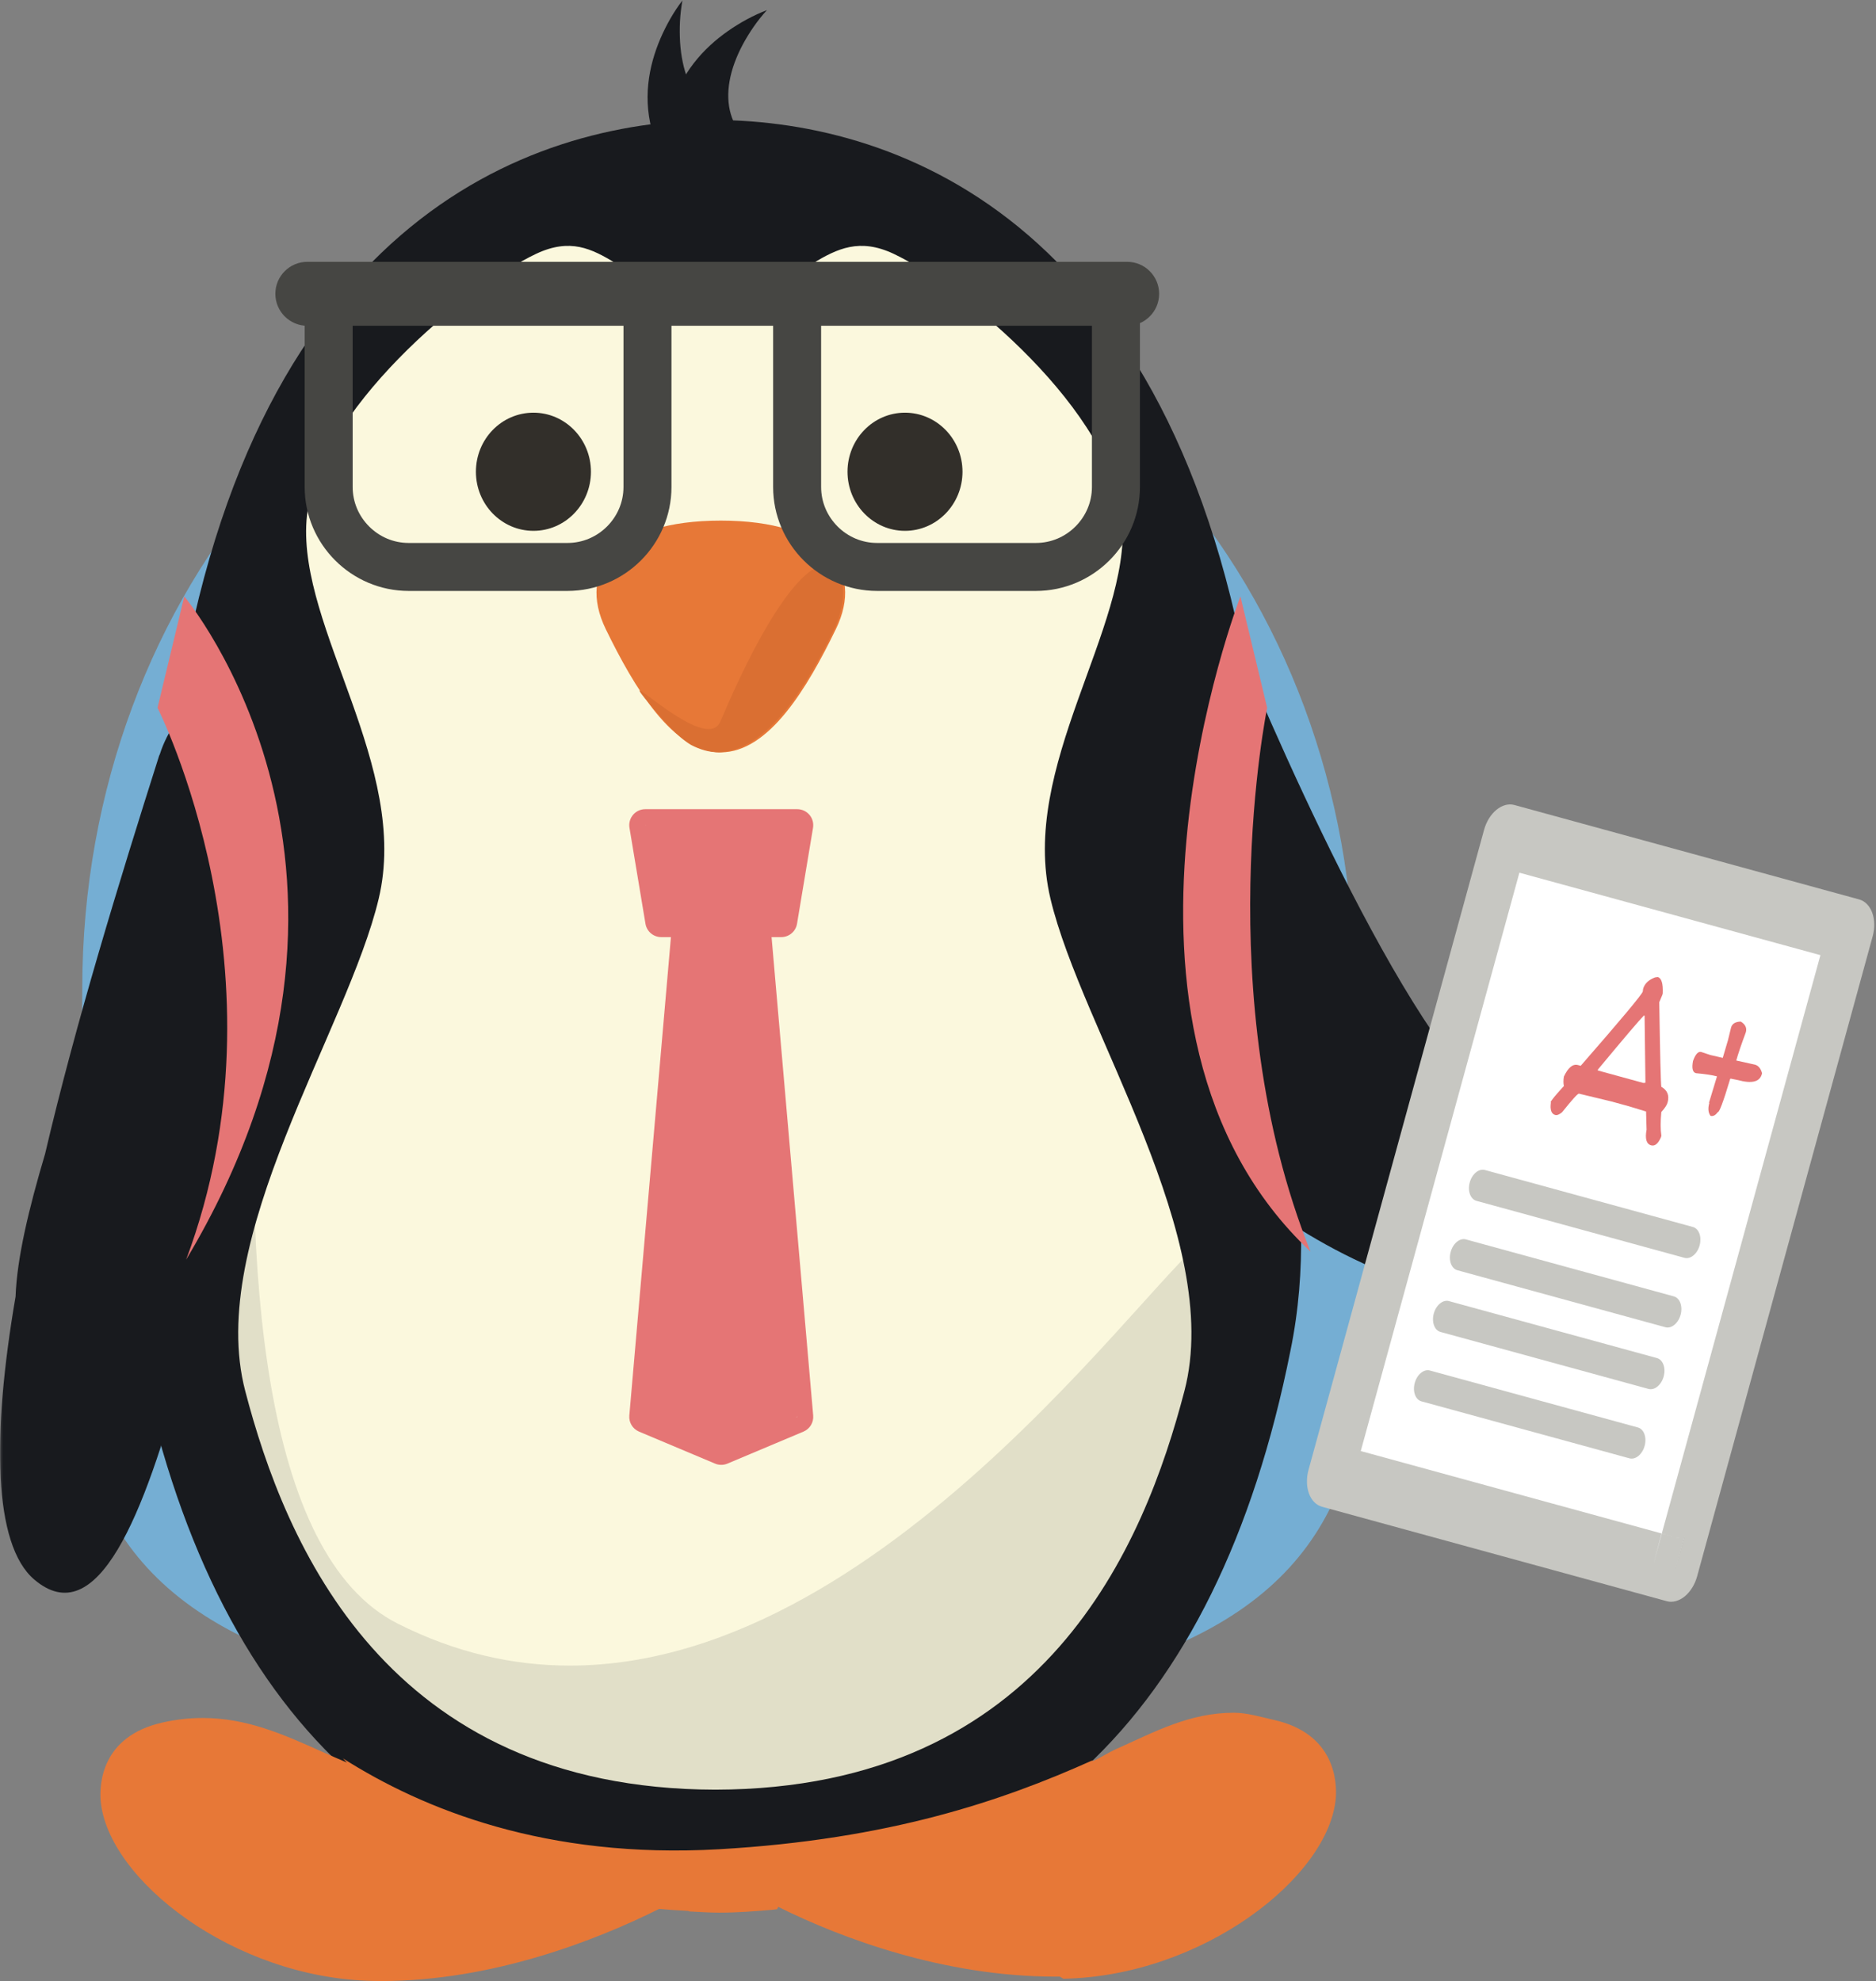 <?xml version="1.0" encoding="UTF-8" standalone="no"?>
<svg width="946px" height="999px" viewBox="0 0 946 999" version="1.1" xmlns="http://www.w3.org/2000/svg" xmlns:xlink="http://www.w3.org/1999/xlink" xmlns:sketch="http://www.bohemiancoding.com/sketch/ns">
    <rect x="0" y="0" width="946" height="999" fill="#808080" stroke="none"/>
    <!-- Generator: Sketch 3.4 (15575) - http://www.bohemiancoding.com/sketch -->
    <title>penguin-single-01-19</title>
    <desc>Created with Sketch.</desc>
    <defs>
        <path id="path-1" d="M65.039,3.488 L64.466,3.923 C39.024,36.161 16.979,295.835 5.103,363.726 C-6.761,431.625 28.834,572.5 67.85,631.899 C97.048,676.363 163.324,698.952 249.589,698.952 C271.288,698.952 294.285,697.524 318.234,694.661 C308.815,695.258 299.097,695.56 289.093,695.56 C260.138,695.56 228.924,693.024 196.116,687.899 C65.535,667.54 18.06,504.593 16.357,402.77 C14.821,309.766 35.89,93.613 65.385,3.802 L65.039,3.488 L65.039,3.488 Z"></path>
        <path id="path-3" d="M0.242,1.181 L949.418,1.181 L949.418,1000 L0.242,1000"></path>
    </defs>
    <g id="Page-1" stroke="none" stroke-width="1" fill="none" fill-rule="evenodd" sketch:type="MSPage">
        <g id="penguin-single-01-19" sketch:type="MSLayerGroup" transform="translate(0, -1)">
            <path d="M41.489,499.44 C41.489,298.089 185.071,134.859 362.192,134.859 C539.312,134.859 682.895,298.089 682.895,499.44 C682.895,700.798 762.887,864.024 362.192,864.024 C-38.504,864.024 41.489,700.798 41.489,499.44" id="Fill-1" fill="#75AED3" sketch:type="MSShapeGroup"></path>
            <path d="M530.429,488.214 C530.429,488.214 584.064,590.653 687.409,638.109 C790.753,685.56 792.73,607.673 738.579,543.21 C684.423,478.762 617.078,308.972 617.078,308.972 L530.429,488.214" id="Fill-3" fill="#181A1E" sketch:type="MSShapeGroup"></path>
            <path d="M567.005,222.298 C541.571,190.044 500.873,149.327 485.601,135.746 C470.34,122.173 407.605,79.734 375.378,83.129 C306.229,90.411 200.707,134.036 166.79,203.637 C132.877,273.218 107.443,522.706 109.137,624.544 C110.839,726.367 158.314,889.315 288.896,909.673 C419.453,930.036 524.613,909.673 563.62,850.27 C602.612,790.867 638.231,649.996 626.355,582.101 C614.5,514.23 592.455,254.548 567.005,222.298" id="Fill-4" fill="#FBF8DD" sketch:type="MSShapeGroup"></path>
            <g id="Group-7" transform="translate(92.78, 221.774)">
                <mask id="mask-2" sketch:name="Clip 6" fill="white">
                    <use xlink:href="#path-1"></use>
                </mask>
                <g id="Clip-6"></g>
                <path d="M-6.761,3.488 L318.234,3.488 L318.234,698.952 L-6.761,698.952 L-6.761,3.488 Z" id="Fill-5" fill="#E8E8E4" sketch:type="MSShapeGroup" mask="url(#mask-2)"></path>
            </g>
            <path d="M612.08,623.714 C602.6,623.726 562.874,678.016 504.778,732.319 C446.698,786.625 370.255,840.927 287.335,840.927 C258.984,840.927 229.876,834.585 200.493,819.722 C62.893,750.145 163.869,240.081 157.318,225.577 C127.822,315.387 106.753,531.54 108.29,624.544 C109.992,726.367 157.467,889.315 288.053,909.673 C320.856,914.798 352.075,917.335 381.026,917.335 C391.034,917.335 400.748,917.032 410.171,916.435 C418.174,915.468 426.298,914.355 434.515,913.073 C565.089,892.71 612.568,729.778 614.27,627.94 C614.314,625.048 613.576,623.714 612.08,623.714" id="Fill-8" fill="#E1DFC8" sketch:type="MSShapeGroup"></path>
            <path d="M360.707,903.496 C194.515,903.157 143.736,779.25 123.671,702.476 C103.506,625.621 175.18,520.653 190.977,454.153 C206.774,387.645 150.589,318.161 154.563,263.484 C158.532,208.79 235.854,145.266 270.332,129.004 C304.717,112.823 313.232,150.681 360.707,151.04 C406.141,150.681 416.254,112.823 450.651,129.004 C485.141,145.266 562.031,208.79 565.992,263.484 C569.958,318.161 513.911,387.645 529.699,454.153 C545.496,520.653 617.416,625.621 597.255,702.476 C577.198,779.25 527.452,903.157 360.707,903.496 L360.707,903.496 Z M368.021,953.407 C475.201,953.407 547.456,892.141 547.456,892.141 C597.219,845.782 632.132,775.536 650.724,682.137 C667.655,599.94 639.603,526.363 637.55,456.093 C636.63,424.286 637.864,392.984 633.318,368.694 C597.707,114.093 454.205,61.919 360.707,61.508 C265.753,61.919 123.228,114.093 87.616,368.694 C83.054,392.984 83.796,424.286 82.872,456.093 C80.823,526.363 52.775,599.94 69.694,682.137 C88.302,775.536 123.203,845.782 172.974,892.141 C172.974,892.141 260.836,953.407 368.021,953.407 L368.021,953.407 Z" id="Fill-9" fill="#181A1E" sketch:type="MSShapeGroup"></path>
            <path d="M456.339,209.105 C440.361,209.105 427.371,222.415 427.371,238.895 C427.371,255.351 440.361,268.69 456.339,268.69 C472.325,268.69 485.351,255.351 485.351,238.895 C485.351,222.415 472.325,209.105 456.339,209.105" id="Fill-10" fill="#322F2A" sketch:type="MSShapeGroup"></path>
            <path d="M269.017,209.105 C252.942,209.105 239.985,222.415 239.985,238.895 C239.985,255.351 252.942,268.69 269.017,268.69 C284.963,268.69 297.992,255.351 297.992,238.895 C297.992,222.415 284.963,209.105 269.017,209.105" id="Fill-11" fill="#322F2A" sketch:type="MSShapeGroup"></path>
            <path d="M642.318,868.298 C635.581,866.774 628.788,864.698 622.18,864.698 L622.172,864.698 C599.937,864.698 582.535,874.194 563.148,882.883 C558.941,884.754 555.31,887.185 551.277,889.032 L551.277,888.891 L550.474,888.891 C505.488,909.052 448.674,928.577 362.664,933.532 C275.451,938.544 213.438,913.444 172.933,887.706 C173.603,888.407 174.252,889.125 174.938,889.827 C170.598,888 166.318,886.085 162.11,884.226 C142.727,875.54 124.401,867.343 102.163,867.343 C95.535,867.343 88.766,868.089 82.013,869.621 C50.674,876.605 50.218,901.347 50.734,908.718 C53.905,948.694 117.935,998.629 188.101,999.935 C189.436,999.948 190.912,1000 192.276,1000 C248.044,1000 300.485,979.548 332.296,963.661 L332.417,963.613 C337.173,964.065 342.107,964.395 347.085,964.641 L347.629,964.899 C352.539,965.129 357.484,965.504 362.385,965.504 L363.119,965.504 C372.022,965.504 380.727,964.794 389.307,964.077 C390.143,964.02 390.986,963.863 391.813,963.782 L392.43,962.577 C424.209,978.431 476.169,997.762 531.966,997.762 L534.443,997.762 L536.23,998.839 C606.404,997.528 670.438,947.484 673.613,907.508 C674.109,900.133 673.665,875.298 642.318,868.298" id="Fill-12" fill="#E77837" sketch:type="MSShapeGroup"></path>
            <path d="M337.811,85.194 L337.657,83.839 C337.613,83.407 337.565,82.98 337.428,82.214 C337.194,80.843 337,79.504 336.911,78.343 C336.669,75.935 336.568,73.496 336.584,71.073 C336.621,66.222 337.206,61.403 338.283,56.815 C340.453,47.605 344.693,39.516 349.799,32.923 C354.919,26.294 360.877,21.008 367.117,16.629 C373.378,12.274 379.933,8.71 386.722,6.109 C381.861,11.46 377.835,17.363 374.584,23.403 C371.353,29.452 368.993,35.73 367.916,41.778 C366.823,47.827 367.061,53.556 368.493,58.444 C369.215,60.895 370.191,63.157 371.401,65.254 C372.006,66.306 372.647,67.319 373.366,68.298 C373.725,68.843 374.063,69.181 374.374,69.488 C374.495,69.569 374.749,69.968 375.007,70.363 L375.754,71.5 L337.811,85.194" id="Fill-13" fill="#181A1E" sketch:type="MSShapeGroup"></path>
            <g id="Group-17">
                <mask id="mask-4" sketch:name="Clip 15" fill="white">
                    <use xlink:href="#path-3"></use>
                </mask>
                <g id="Clip-15"></g>
                <path d="M344.269,94.157 L343.426,93.089 C343.16,92.75 342.893,92.407 342.373,91.831 C341.453,90.786 340.582,89.75 339.896,88.815 C338.416,86.891 337.048,84.871 335.786,82.802 C333.252,78.665 331.211,74.262 329.711,69.794 C326.697,60.823 326.036,51.714 326.895,43.423 C327.754,35.093 330.033,27.46 333.023,20.448 C336.048,13.452 339.739,6.968 344.14,1.181 C342.829,8.286 342.518,15.423 342.942,22.274 C343.382,29.117 344.689,35.694 346.964,41.403 C349.223,47.121 352.446,51.863 356.242,55.258 C358.146,56.968 360.167,58.371 362.301,59.516 C363.37,60.093 364.451,60.613 365.58,61.069 C366.169,61.343 366.637,61.452 367.065,61.548 C367.206,61.552 367.633,61.758 368.061,61.96 L369.295,62.532 L344.269,94.157" id="Fill-14" fill="#181A1E" sketch:type="MSShapeGroup" mask="url(#mask-4)"></path>
                <path d="M145.317,344.867 C112.84,332.774 87.733,358.815 80.617,381.29 L80.25,382.085 C60.174,445.25 38.201,516.819 22.727,582.903 C14.494,610.609 8.536,635.565 7.85,654.835 C-4.163,724.802 -3.393,779.855 17.221,797.484 C48.867,824.516 72.638,765.952 92.816,690.399 C92.957,691.085 136.233,562.335 147.746,492.113 C159.262,421.895 177.798,356.956 145.317,344.867" id="Fill-16" fill="#181A1E" sketch:type="MSShapeGroup" mask="url(#mask-4)"></path>
            </g>
            <path d="M363.482,263.532 C310.287,263.532 290.937,288.371 305.451,318.234 C319.977,348.06 339.344,380.391 363.482,380.391 C387.678,380.391 407.045,348.06 421.502,318.234 C436.06,288.371 416.682,263.532 363.482,263.532" id="Fill-18" fill="#E77837" sketch:type="MSShapeGroup"></path>
            <path d="M416.819,285.637 C407.065,285.625 388.928,304.468 363.244,364.859 C362.087,367.569 359.977,368.641 357.299,368.641 C351.615,368.641 343.414,363.79 336.379,358.935 C329.36,354.085 323.535,349.234 322.631,349.234 C322.079,349.234 323.515,351.206 327.899,356.383 C335.269,365.073 341.486,372.448 348.48,376.661 C353.019,379.04 357.73,380.391 362.639,380.391 C386.811,379.323 406.201,348.06 420.659,318.234 C427.843,303.5 426.306,285.637 416.819,285.637" id="Fill-19" fill="#DA6F32" sketch:type="MSShapeGroup"></path>
            <path d="M550.623,149.157 L550.623,246.577 C550.619,254.331 547.473,261.331 542.317,266.5 C537.146,271.653 530.143,274.798 522.386,274.802 L442.301,274.802 C434.544,274.798 427.541,271.653 422.369,266.5 C417.214,261.331 414.068,254.331 414.064,246.577 L414.064,149.157 L389.86,149.157 L389.86,246.577 C389.856,261 395.786,274.161 405.253,283.609 C414.705,293.069 427.872,299 442.301,298.996 L522.386,298.996 C536.815,299 549.982,293.069 559.433,283.609 C568.901,274.161 574.831,261 574.826,246.577 L574.826,149.157 L550.623,149.157" id="Fill-20" fill="#464643" sketch:type="MSShapeGroup"></path>
            <path d="M314.398,149.157 L314.398,246.577 C314.398,254.331 311.252,261.331 306.096,266.5 C300.921,271.653 293.922,274.798 286.165,274.802 L206.076,274.802 C198.319,274.798 191.316,271.653 186.144,266.5 C180.989,261.331 177.842,254.331 177.838,246.577 L177.838,149.157 L153.635,149.157 L153.635,246.577 C153.631,261 159.565,274.161 169.032,283.609 C178.48,293.069 191.646,299 206.076,298.996 L286.165,298.996 C300.594,299 313.761,293.069 323.208,283.609 C332.676,274.161 338.605,261 338.601,246.577 L338.605,149.157 L314.402,149.157" id="Fill-21" fill="#464643" sketch:type="MSShapeGroup"></path>
            <path d="M154.986,165.286 L568.376,165.286 C577.287,165.286 584.512,158.065 584.512,149.157 C584.512,140.25 577.287,133.028 568.376,133.028 L154.986,133.028 C146.076,133.028 138.851,140.25 138.851,149.157 C138.851,158.065 146.076,165.286 154.986,165.286" id="Fill-22" fill="#464643" sketch:type="MSShapeGroup"></path>
            <path d="M402.022,715.504 L363.7,731.633 L325.378,715.504 L349.582,437.278 L377.819,437.278 L402.022,715.504" id="Fill-23" fill="#E57575" sketch:type="MSShapeGroup"></path>
            <path d="M402.022,715.504 L398.892,708.069 L363.7,722.879 L333.926,710.351 L356.98,445.339 L370.421,445.339 L393.987,716.202 L402.022,715.504 L398.892,708.069 L402.022,715.504 L410.062,714.806 L385.859,436.581 C385.491,432.407 382.006,429.214 377.819,429.214 L349.582,429.214 C345.394,429.214 341.905,432.407 341.546,436.581 L317.343,714.806 C317.036,718.298 319.013,721.573 322.248,722.935 L360.57,739.065 C362.583,739.911 364.814,739.911 366.831,739.065 L405.153,722.935 C408.388,721.573 410.364,718.298 410.062,714.806 L402.022,715.504" id="Fill-24" fill="#E57575" sketch:type="MSShapeGroup"></path>
            <path d="M325.378,417.117 L402.022,417.117 L393.955,465.504 L333.446,465.504 L325.378,417.117" id="Fill-25" fill="#E57575" sketch:type="MSShapeGroup"></path>
            <path d="M327.175,418.44 L392.498,425.181 L387.121,457.44 L340.279,457.44 L331.521,419.145 L325.378,417.117 L325.378,425.181 L325.378,417.117 L317.419,418.44 L325.487,466.827 C326.137,470.718 329.501,473.569 333.446,473.569 L393.955,473.569 C397.9,473.569 401.264,470.718 401.913,466.827 L409.981,418.44 C410.368,416.109 409.707,413.706 408.178,411.903 C406.649,410.101 404.386,409.052 402.022,409.052 L325.378,409.052 C323.014,409.052 320.751,410.101 319.223,411.903 C317.694,413.706 317.032,416.109 317.419,418.44 L325.378,417.117 L327.175,418.44 Z" id="Fill-26" fill="#E57575" sketch:type="MSShapeGroup"></path>
            <path d="M79.427,357.931 C79.427,357.931 147.746,492.113 93.873,636.202 C210.255,441.31 92.921,301.766 92.921,301.766 L79.427,357.931" id="Fill-27" fill="#E57575" sketch:type="MSShapeGroup"></path>
            <path d="M638.986,357.931 C638.986,357.931 609.143,503.137 660.845,632.169 C541.107,519.556 625.496,301.766 625.496,301.766 L638.986,357.931" id="Fill-28" fill="#E57575" sketch:type="MSShapeGroup"></path>
            <path d="M844.759,792.895 L670.878,745.262 L759.402,422.5 L933.283,470.133 L844.759,792.895" id="Fill-29" fill="#FFFFFF" sketch:type="MSShapeGroup"></path>
            <path d="M849.547,775.23 L849.023,777.339 L686.182,732.734 L766.174,441.081 L917.974,482.661 L833.718,789.871 L837.858,774.306 L849.023,777.339 L844.759,792.895 L855.796,795.919 L944.323,473.157 C945.445,469.06 945.368,464.73 944.106,461.27 C942.843,457.81 940.455,455.375 937.547,454.577 L763.669,406.948 C757.57,405.274 750.721,410.887 748.361,419.476 L659.837,742.238 C658.715,746.335 658.792,750.665 660.055,754.125 C661.317,757.585 663.705,760.02 666.61,760.819 L840.491,808.448 C843.399,809.246 846.695,808.367 849.547,806.032 C852.399,803.698 854.674,800.016 855.796,795.919 L844.759,792.895" id="Fill-30" fill="#C7C7C2" sketch:type="MSShapeGroup"></path>
            <path d="M853.674,619.742 L748.792,591.012 C745.747,590.173 742.318,592.98 741.14,597.274 C739.962,601.573 741.479,605.73 744.529,606.565 L849.406,635.294 C852.455,636.129 855.88,633.327 857.058,629.028 C858.24,624.734 856.723,620.577 853.674,619.742" id="Fill-31" fill="#C7C7C2" sketch:type="MSShapeGroup"></path>
            <path d="M844.073,654.738 L739.196,626.008 C736.146,625.173 732.721,627.98 731.539,632.274 C730.361,636.569 731.878,640.73 734.928,641.565 L839.809,670.294 C842.855,671.129 846.284,668.323 847.462,664.028 C848.639,659.734 847.123,655.573 844.073,654.738" id="Fill-32" fill="#C7C7C2" sketch:type="MSShapeGroup"></path>
            <path d="M835.541,685.847 L730.66,657.117 C727.614,656.282 724.186,659.089 723.008,663.383 C721.83,667.677 723.347,671.839 726.396,672.673 L831.273,701.403 C834.323,702.238 837.752,699.431 838.93,695.137 C840.108,690.843 838.591,686.681 835.541,685.847" id="Fill-33" fill="#C7C7C2" sketch:type="MSShapeGroup"></path>
            <path d="M825.941,720.847 L721.063,692.117 C718.014,691.282 714.589,694.089 713.411,698.383 C712.233,702.677 713.75,706.835 716.795,707.673 L821.677,736.403 C824.726,737.238 828.151,734.431 829.329,730.137 C830.507,725.843 828.99,721.681 825.941,720.847" id="Fill-34" fill="#C7C7C2" sketch:type="MSShapeGroup"></path>
            <path d="M805.812,540.298 L805.674,540.802 L828.664,547.101 L829.587,547.085 L829.729,546.581 L829.309,513.214 L828.95,513.117 C826.913,515.121 819.2,524.181 805.812,540.298 L805.812,540.298 Z M835.933,493.69 C837.837,494.214 838.684,496.972 838.466,501.968 L838.272,502.673 L836.707,506.415 C837.111,532.698 837.453,546.907 837.736,549.044 C840.818,550.79 841.879,553.427 840.91,556.956 C840.551,558.262 839.495,559.871 837.744,561.774 C837.292,566.597 837.3,570.589 837.764,573.746 L837.558,574.504 C836.159,577.73 834.509,579.081 832.601,578.56 C830.221,577.907 829.454,575.278 830.305,570.673 L830.051,561.508 L821.221,558.819 L812.641,556.468 L796.199,552.504 C795.61,552.415 792.778,555.54 787.711,561.875 C786.312,563.048 785.15,563.504 784.222,563.25 C782.266,562.714 781.552,560.605 782.072,556.919 L781.895,556.871 C782.124,556.032 784.25,553.419 788.272,549.032 L788.522,548.831 L788.591,548.581 C788.317,547.242 788.321,545.69 788.599,543.923 C790.757,539.319 793.137,537.371 795.735,538.081 L797.094,538.452 C817.538,515.024 827.97,502.54 828.393,500.996 L828.547,499.738 C829.281,497.052 831.306,495.097 834.614,493.871 L835.933,493.69 L835.933,493.69 Z" id="Fill-35" fill="#E57575" sketch:type="MSShapeGroup"></path>
            <path d="M877.813,516.157 C880.116,517.581 880.971,519.367 880.382,521.516 C878.051,527.774 876.437,532.532 875.541,535.79 L875.723,535.839 L884.965,537.883 C886.703,538.359 887.893,539.806 888.539,542.218 L888.402,542.722 C887.341,546.585 883.331,547.565 876.372,545.657 L872.694,544.919 L872.46,545.073 L872.391,545.323 C869.035,556.532 866.973,562.036 866.211,561.827 C865.057,563.423 863.835,564.048 862.548,563.694 C861.391,562.113 861.181,559.98 861.919,557.294 L861.81,556.992 L865.816,543.794 C863.48,543.153 859.934,542.617 855.186,542.181 C853.516,541.726 853.028,539.677 853.718,536.04 C854.948,532.585 856.352,531.073 857.921,531.504 L862.468,533.02 L868.72,534.464 L871.358,525.544 L872.907,519.198 C873.44,517.254 875.074,516.238 877.813,516.157" id="Fill-36" fill="#E57575" sketch:type="MSShapeGroup"></path>
        </g>
    </g>
</svg>